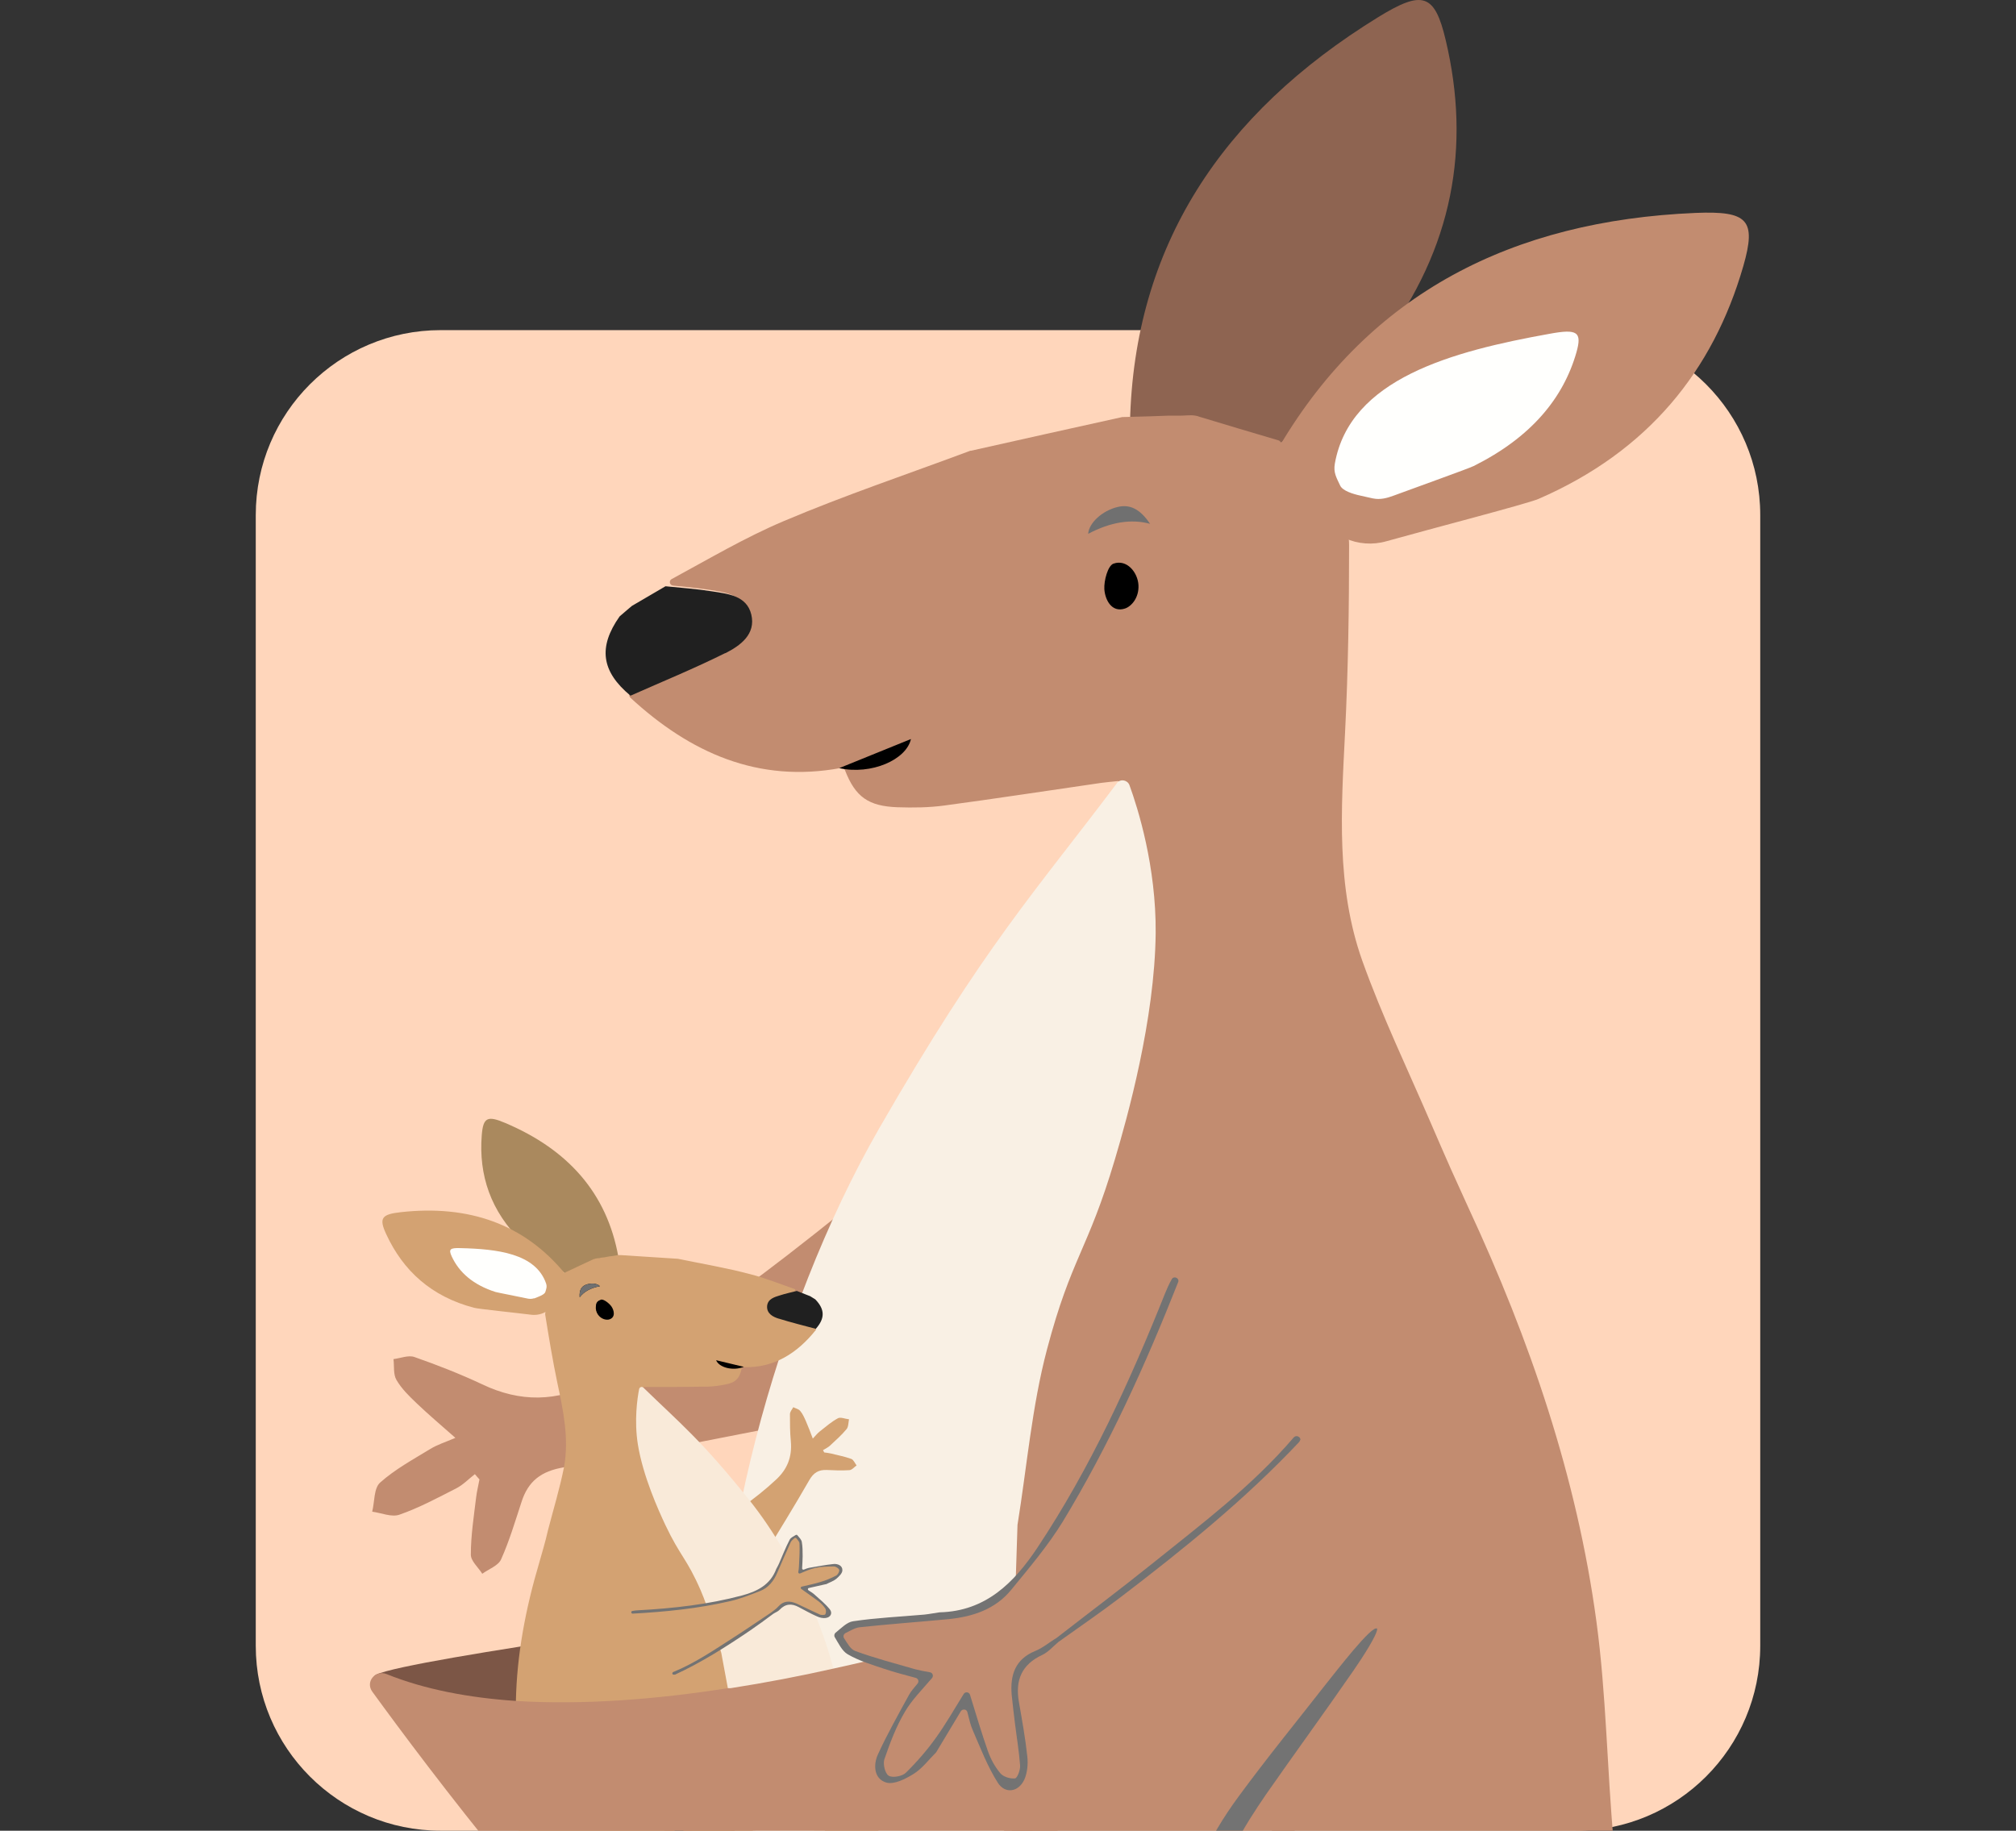 <svg width="218" height="198" viewBox="0 0 218 198" fill="none" xmlns="http://www.w3.org/2000/svg">
<rect x="0" y="0" width="218" height="198" fill="#333333" stroke="none"/>
<g clip-path="url(#clip0_291_3928)">
<path d="M170.343 35.705H47.657C36.611 35.705 27.657 44.659 27.657 55.705V178C27.657 189.045 36.611 198 47.657 198H170.343C181.389 198 190.343 189.045 190.343 178V55.705C190.343 44.659 181.389 35.705 170.343 35.705Z" fill="#FFD6BB"/>
<path d="M85.251 173.891C85.251 173.891 44.184 179.392 40.686 181.118C37.187 182.844 68.824 195.95 68.824 195.95L121.527 186.239L125.634 173.986C125.634 173.986 93.37 171.824 85.27 173.891H85.251Z" fill="#7C5646"/>
<path d="M96.811 126.491C96.754 127.041 96.849 127.648 96.64 128.103C93.199 135.728 90.157 143.504 88.085 151.641C87.876 152.419 87.191 153.083 86.735 153.803C78.16 155.453 69.585 157.217 60.973 158.697C58.501 159.114 57.113 160.195 56.391 162.452C55.706 164.539 55.079 166.663 54.185 168.654C53.881 169.337 52.854 169.698 52.151 170.21C51.714 169.508 50.896 168.825 50.915 168.123C50.915 166.075 51.238 164.007 51.485 161.959C51.562 161.295 51.733 160.65 51.847 160.006C51.676 159.816 51.505 159.626 51.352 159.436C50.687 159.949 50.078 160.593 49.337 160.973C47.322 161.997 45.325 163.078 43.196 163.818C42.359 164.121 41.238 163.628 40.249 163.495C40.515 162.414 40.42 160.954 41.105 160.347C42.721 158.905 44.679 157.843 46.542 156.705C47.284 156.25 48.139 155.985 49.242 155.51C47.721 154.164 46.371 153.026 45.078 151.793C44.261 151.015 43.424 150.2 42.873 149.251C42.511 148.644 42.645 147.753 42.55 146.994C43.31 146.899 44.166 146.539 44.812 146.767C47.303 147.639 49.774 148.606 52.151 149.725C56.258 151.679 60.174 151.622 64.262 149.555C71.791 145.78 78.521 140.849 85.157 135.747C89.092 132.712 92.933 129.564 96.811 126.472V126.491Z" fill="#C28C70"/>
<path d="M95.902 280.999C95.103 283.369 94.286 285.74 93.506 288.111C92.606 290.83 90.781 291.961 88.03 291.506C87.289 291.373 86.528 291.298 85.806 291.089C73.467 287.599 61.128 284.147 48.827 280.562C44.473 279.292 44.511 279.14 47.325 275.612C51.849 271.97 57.23 271.212 62.744 271.382C66.489 271.496 70.197 272.084 73.923 272.483C77.783 273.317 81.623 274.171 85.464 275.024C85.616 274.588 85.92 274.133 85.863 273.715C85.711 272.672 85.388 271.648 85.141 270.624C84.817 269.486 84.494 268.348 84.171 267.21C82.479 261.311 80.73 255.431 79.133 249.495C76.737 240.542 74.417 231.552 72.117 222.562C69.208 211.239 69.645 200.181 75.14 189.635C76.319 187.378 77.973 185.368 79.418 183.244C79.646 184.002 80.026 184.761 80.064 185.52C81.053 201.395 86.262 215.677 96.301 228.081C98.944 231.344 101.948 234.302 104.781 237.394C105.579 238.304 106.397 239.215 107.195 240.106C106.073 244.544 105.066 249.002 103.83 253.402C101.244 262.62 98.525 271.819 95.864 281.037L95.902 280.999Z" fill="#AD7963"/>
<path d="M133.238 51.024C134.759 50.91 136.204 50.227 137.307 49.127C140.824 45.618 148.581 38.183 149.38 37.121C157.194 26.822 159.038 15.784 156.338 4.365C155.141 -0.718 153.829 -1.097 149.019 1.862C132.059 12.312 122.629 26.67 122.192 45.713C122.192 46.054 124.645 48.198 126.28 49.791C127.382 50.853 128.903 51.384 130.538 51.251L133.238 51.043V51.024Z" fill="#8E6451"/>
<path d="M145.959 259.183C144.057 253.74 142.156 248.297 140.255 242.853C137.916 236.177 135.692 229.444 133.201 222.805C130.52 215.712 131.718 209.358 136.129 203.326C140.711 197.048 145.16 190.656 149.647 184.302C150.141 183.601 150.503 182.785 150.921 182.026C150.16 182.178 149.742 182.52 149.4 182.937C144.228 189.48 139.038 196.024 133.943 202.624C129.399 208.504 128.011 215.01 130.52 222.103C132.707 228.305 135.045 234.451 137.327 240.615C137.764 241.829 138.335 242.986 138.848 244.162C138.981 244.598 139.114 245.015 139.266 245.451C139.38 245.584 139.57 245.717 139.627 245.869C141.015 249.359 142.365 252.868 143.791 256.338C144.457 257.951 145.293 259.506 146.054 261.08C146.301 260.321 146.187 259.715 145.978 259.146L145.959 259.183ZM133.03 52.312C131.395 51.857 129.475 52.312 128.828 53.299C131.566 53.374 133.689 54.152 135.197 55.632C135.045 53.678 134.342 52.692 133.011 52.331L133.03 52.312ZM129.665 57.452C129.037 57.339 127.84 58.533 127.44 59.387C126.965 60.392 126.87 62.004 128.353 62.289C129.075 62.422 130.026 61.322 130.882 60.791C130.806 59.197 131.186 57.718 129.665 57.452ZM96.849 78.145C100.328 78.904 104.112 77.235 104.606 74.997C102.135 76.002 99.549 77.045 96.849 78.145Z" fill="#8F8F8F"/>
<path d="M96.849 78.148C99.549 77.048 102.135 76.005 104.606 75C104.112 77.238 100.328 78.907 96.849 78.148ZM128.353 62.292C126.87 62.007 126.965 60.414 127.44 59.39C127.84 58.536 129.018 57.342 129.665 57.455C131.186 57.721 130.806 59.2 130.882 60.794C130.026 61.325 129.075 62.444 128.353 62.292ZM128.847 53.302C129.494 52.296 131.395 51.86 133.049 52.315C134.38 52.695 135.064 53.681 135.235 55.616C133.727 54.136 131.604 53.358 128.866 53.283L128.847 53.302ZM143.753 256.379C142.327 252.908 140.977 249.4 139.589 245.91C139.532 245.739 139.342 245.625 139.228 245.492C139.095 245.056 138.962 244.639 138.81 244.203C138.297 243.027 137.726 241.851 137.289 240.656C134.988 234.492 132.669 228.346 130.482 222.144C127.973 215.051 129.38 208.526 133.905 202.665C139 196.065 144.209 189.54 149.362 182.978C149.685 182.56 150.122 182.2 150.883 182.067C150.465 182.826 150.122 183.642 149.609 184.343C145.122 190.697 140.673 197.089 136.091 203.367C131.68 209.399 130.482 215.733 133.163 222.846C135.654 229.465 137.878 236.199 140.217 242.894C142.118 248.337 144.038 253.781 145.921 259.224C146.111 259.793 146.244 260.4 145.997 261.159C145.236 259.585 144.4 258.029 143.734 256.417L143.753 256.379Z" fill="#C28C70"/>
<path d="M141.339 262.921C126.623 260.133 118.372 254.879 107.554 247.881C107.154 247.615 106.603 247.558 106.109 247.426C106.033 247.407 105.976 247.369 105.919 247.312C105.234 246.534 104.55 245.775 103.846 244.998C103.694 244.827 103.732 244.562 103.922 244.429C104.34 244.163 104.816 243.898 104.911 243.537C105.462 241.489 106.033 239.403 106.242 237.297C107.021 229.521 107.687 221.725 108.39 213.93V213.892C108.39 211.54 108.428 209.207 108.447 206.855C108.447 199.458 108.485 192.042 108.504 184.645C108.504 184.569 108.504 184.513 108.561 184.456L108.904 168.941C108.942 168.391 108.961 167.841 109.056 167.31C110.082 160.956 110.615 154.45 112.269 148.248C114.911 138.271 118.372 128.485 121.338 118.584C122.688 114.051 123.049 109.366 122.726 104.624C122.517 101.647 122.497 98.669 122.383 95.691V95.596L121.813 93.529V93.491C121.452 91.044 121.091 88.616 120.729 86.189C120.729 86.113 120.729 86.037 120.767 85.98C120.9 85.695 121.034 85.411 121.205 85.013C121.319 84.747 121.11 84.444 120.824 84.482C120.159 84.558 119.627 84.595 119.094 84.671C113.448 85.487 107.801 86.359 102.135 87.118C100.462 87.346 98.751 87.365 97.059 87.308C93.922 87.194 92.496 86.208 91.374 83.306C91.298 83.135 91.127 83.04 90.937 83.059C81.982 84.728 74.624 81.409 68.179 75.472C67.969 75.283 68.026 74.96 68.274 74.846C71.525 73.405 74.814 72.058 77.989 70.465C79.586 69.668 81.297 68.417 80.803 66.273C80.328 64.244 78.293 64.035 76.563 63.77C75.308 63.58 74.053 63.466 72.78 63.334C72.399 63.296 72.304 62.803 72.627 62.632C76.62 60.47 80.556 58.137 84.719 56.373C91.336 53.566 98.18 51.271 104.93 48.748H105.006C110.444 47.515 115.9 46.32 121.357 45.106H121.433L124.209 45.031C124.893 45.012 125.654 44.974 126.357 44.955C126.775 44.955 127.536 44.955 127.65 44.955C128.163 44.955 128.753 44.86 129.266 44.955C129.399 44.974 129.551 45.012 129.684 45.069C132.555 45.941 135.426 46.794 138.316 47.648C139.476 48.729 140.635 49.81 141.814 50.891C142.404 51.422 142.974 51.972 143.563 52.504C144.096 52.978 144.666 53.376 144.894 54.078C145.141 54.837 145.313 55.595 145.503 56.373C145.712 57.226 145.883 58.099 145.883 58.971C145.883 65.742 145.788 72.513 145.446 79.266C145.027 87.573 144.476 95.919 147.309 103.904C149.457 109.916 152.252 115.72 154.781 121.6C155.465 123.212 156.188 124.824 156.891 126.436C157.519 127.821 158.146 129.205 158.773 130.59C165.428 144.91 170.523 159.742 172.634 175.408C173.698 183.28 173.774 191.303 174.497 199.231C174.725 201.697 175.448 204.162 176.265 206.514C182.007 223.034 193.319 233.883 210.012 239.137C213.663 240.275 217.427 241.147 221.192 241.849C230.413 243.594 238.265 240.844 245.148 234.566C249.635 230.469 254.274 226.467 259.198 222.92C265.491 218.368 272.982 216.282 280.321 214.025C285.055 212.564 289.789 210.914 294.656 210.08C299.067 209.321 303.649 209.568 308.155 209.416C308.516 209.416 308.935 209.492 309.239 209.682C309.79 210.023 310.323 210.44 310.836 210.839C311.007 210.971 311.045 211.199 310.912 211.37C310.513 211.901 310.152 212.508 309.619 212.811C304.258 215.846 298.801 218.71 293.478 221.82C289.846 223.945 286.31 226.259 282.869 228.667C277.203 232.631 272.849 237.658 269.864 243.993C266.556 251.01 262.392 257.516 256.802 263.016C249.007 270.698 239.52 274.889 228.702 275.838C213.149 277.203 198.339 274.586 184.612 266.904C178.908 263.718 173.946 259.583 169.535 254.785C169.059 254.273 168.603 253.76 168.109 253.286C168.033 253.229 167.957 253.172 167.804 253.116C167.576 253.021 167.329 253.153 167.272 253.381C167.272 253.381 167.272 253.4 167.272 253.419C166.645 256.226 164.8 258.578 162.234 259.887C157.88 262.087 150.446 264.666 141.358 262.94L141.339 262.921Z" fill="#C28C70"/>
<path d="M78.427 70.633C75.081 72.302 71.602 73.725 68.18 75.242C65.023 72.625 64.662 69.988 67.001 66.669C67.438 66.29 67.875 65.91 68.332 65.531C69.549 64.829 70.765 64.109 71.963 63.407C73.636 63.577 75.328 63.691 77.001 63.957C78.732 64.222 80.747 64.431 81.241 66.46C81.755 68.604 80.043 69.837 78.427 70.652V70.633Z" fill="#202020"/>
<path d="M110.025 165.037C110.025 165.037 110.025 164.98 110.025 164.942C111.052 158.588 111.584 152.121 113.219 145.937C115.862 135.961 117.611 135.316 120.558 125.396C121.908 120.863 124.874 110.28 124.969 100.91C125.026 93.703 123.049 87.425 122.136 84.921C121.927 84.352 121.147 84.2 120.786 84.694C111.831 96.605 106.508 102.162 95.081 122.02C83.655 141.897 76.563 169.911 78.008 187.835C79.453 205.759 86.031 220.61 96.07 233.014C98.56 236.106 101.393 238.913 104.093 241.815C104.359 242.099 104.778 242.156 105.101 241.947C105.462 241.72 105.823 241.473 105.899 241.17C106.451 239.121 107.021 237.035 107.23 234.93C108.01 227.153 108.675 219.358 109.379 211.582C109.379 211.563 109.379 211.544 109.379 211.525C109.379 209.192 109.417 206.859 109.417 204.507C109.417 197.072 109.455 189.637 109.474 182.183L110.025 164.999V165.037Z" fill="#F9F0E4"/>
<path d="M120.408 60.961C119.799 61.17 119.362 62.801 119.419 63.73C119.495 64.849 120.199 66.291 121.644 65.817C122.347 65.589 123.184 64.641 123.107 63.275C123.031 61.91 121.853 60.449 120.408 60.961Z" fill="black"/>
<path d="M90.748 83.078C94.227 83.836 98.01 82.167 98.505 79.929C96.033 80.934 93.447 81.978 90.748 83.078Z" fill="black"/>
<path d="M124.363 56.655C122.322 56.099 120.091 56.459 117.67 57.736C117.746 56.56 119.191 55.233 120.846 54.834C122.176 54.512 123.279 55.043 124.363 56.655Z" fill="#707070"/>
<path d="M140.522 288.903C140.066 291.369 139.591 293.815 139.154 296.281C138.659 299.101 137.011 300.479 134.21 300.416C133.45 300.416 132.689 300.416 131.948 300.321C119.247 298.595 106.528 296.907 93.847 295.086C89.36 294.441 89.379 294.289 91.66 290.401C95.615 286.153 100.843 284.654 106.338 284.028C110.045 283.611 113.81 283.687 117.574 283.535C121.51 283.82 125.426 284.123 129.362 284.427C129.438 283.971 129.685 283.478 129.571 283.08C129.267 282.075 128.811 281.107 128.411 280.121C127.917 279.04 127.442 277.959 126.966 276.878C124.457 271.264 121.89 265.687 119.476 260.054C115.825 251.519 112.289 242.946 108.733 234.373C104.265 223.562 103.125 212.561 107.079 201.352C107.935 198.943 109.285 196.724 110.407 194.41C110.73 195.131 111.224 195.814 111.376 196.572C114.589 212.144 121.776 225.554 133.469 236.422C136.53 239.286 139.933 241.789 143.184 244.445C144.116 245.222 145.028 246.019 145.96 246.797C145.485 251.349 145.104 255.901 144.496 260.415C143.241 269.917 141.853 279.4 140.522 288.884V288.903Z" fill="#C28C70"/>
<path d="M145.446 58.212C146.815 58.838 148.431 58.971 149.933 58.534C154.724 57.188 165.124 54.494 166.36 53.963C178.243 48.804 185.239 40.08 188.509 28.794C189.954 23.768 189.004 22.801 183.357 23.028C163.451 23.863 148.165 31.772 138.43 48.141C138.259 48.425 139.343 51.517 139.989 53.698C140.427 55.158 141.491 56.372 142.974 57.055L145.427 58.193L145.446 58.212Z" fill="#C28C70"/>
<path d="M148.488 53.909C149.23 54.061 149.952 53.89 150.751 53.587C153.26 52.657 158.736 50.704 159.363 50.4C165.543 47.309 169.041 43.098 170.467 38.11C171.094 35.891 170.562 35.549 167.577 36.099C157.006 37.996 145.979 40.955 144.344 50.135C144.172 51.121 144.515 51.652 144.914 52.506C145.18 53.094 146.321 53.435 147.119 53.606L148.469 53.909H148.488Z" fill="#FFFFFD"/>
<path d="M144.876 254.971C144.705 253.53 143.83 251.064 143.298 249.452C140.427 241.315 137.613 233.102 134.742 224.947C132.537 218.688 129.894 212.163 131.32 205.62C132.175 201.39 134.476 197.616 136.891 194.088C140.028 189.593 143.241 185.192 146.359 180.678C147.404 179.161 148.925 176.809 148.925 176.164C148.469 175.557 144.381 180.906 143.412 182.101C140.237 186.16 136.986 190.143 133.925 194.315C130.692 198.716 128.069 203.837 128.183 209.394C128.335 216.639 131.833 223.733 134.191 230.58C137.271 238.527 140.332 246.493 143.906 254.194C144.553 255.407 144.914 255.73 144.857 255.009L144.876 254.971Z" fill="#737373"/>
<path d="M71.77 168.355C71.96 168.411 72.169 168.506 72.359 168.506C75.439 168.279 78.538 168.222 81.618 168.544C81.923 168.582 82.227 168.43 82.55 168.355C84.223 165.604 85.915 162.873 87.512 160.085C87.969 159.288 88.52 158.947 89.395 158.985C90.212 159.023 91.03 159.061 91.828 159.004C92.114 159.004 92.361 158.681 92.627 158.492C92.437 158.245 92.304 157.885 92.056 157.79C91.334 157.525 90.593 157.392 89.851 157.202C89.623 157.145 89.376 157.126 89.129 157.088C89.091 157.012 89.033 156.918 88.995 156.842C89.262 156.671 89.566 156.538 89.775 156.33C90.383 155.761 91.011 155.211 91.543 154.566C91.752 154.319 91.733 153.864 91.809 153.504C91.41 153.466 90.897 153.238 90.612 153.39C89.908 153.769 89.3 154.3 88.653 154.812C88.406 155.002 88.197 155.267 87.893 155.59C87.626 154.888 87.398 154.281 87.132 153.674C86.961 153.295 86.79 152.897 86.524 152.593C86.353 152.384 86.029 152.328 85.782 152.195C85.649 152.441 85.421 152.688 85.421 152.953C85.421 153.921 85.421 154.907 85.516 155.874C85.668 157.543 85.155 158.89 83.919 160.028C81.657 162.152 79.09 163.84 76.466 165.491C74.907 166.458 73.329 167.387 71.77 168.336V168.355Z" fill="#D3A272"/>
<path d="M89.626 220.267C90.045 221.083 90.482 221.898 90.9 222.733C91.382 223.681 92.111 223.991 93.087 223.662C93.353 223.568 93.619 223.511 93.866 223.397C98.163 221.443 102.479 219.49 106.757 217.498C108.278 216.796 108.24 216.739 107.023 215.601C105.179 214.52 103.163 214.558 101.167 214.919C99.817 215.165 98.486 215.601 97.156 215.943C95.806 216.474 94.437 216.986 93.087 217.517C93.011 217.365 92.878 217.214 92.878 217.062C92.878 216.664 92.935 216.284 92.973 215.886C93.03 215.45 93.087 215.014 93.144 214.577C93.429 212.339 93.733 210.082 93.98 207.844C94.361 204.449 94.684 201.035 95.026 197.64C95.444 193.353 94.684 189.351 92.079 185.805C91.528 185.046 90.805 184.401 90.159 183.718C90.121 184.003 90.026 184.306 90.045 184.591C90.577 190.433 89.474 195.933 86.508 201.016C85.729 202.344 84.797 203.595 83.942 204.885C83.695 205.265 83.447 205.644 83.219 206.004C83.866 207.56 84.493 209.134 85.197 210.651C86.66 213.875 88.162 217.081 89.645 220.286L89.626 220.267Z" fill="#D3A272"/>
<path d="M63.142 138.5C62.59 138.538 62.02 138.368 61.544 138.026C60.061 136.945 56.829 134.669 56.468 134.328C53.046 131.009 51.753 127.082 52.095 122.777C52.247 120.861 52.704 120.634 54.624 121.449C61.392 124.313 65.632 129.017 66.868 135.94C66.887 136.054 66.107 136.983 65.613 137.647C65.271 138.102 64.739 138.368 64.149 138.425L63.16 138.5H63.142Z" fill="#AA895E"/>
<path d="M71.736 209.933C71.736 209.933 71.831 209.8 71.831 209.762C71.888 209.572 71.869 209.42 71.926 209.25C72.059 208.795 72.192 208.32 72.268 207.903C72.686 205.722 73.162 203.674 73.542 201.473C73.599 201.246 73.694 200.961 73.713 200.715C73.865 200.013 73.903 199.368 73.827 198.742C73.827 198.704 73.846 198.647 73.827 198.59C73.732 197.509 73.428 196.485 72.781 195.594C72.781 195.556 72.762 195.48 72.724 195.423C72.401 194.835 71.945 194.304 71.393 193.792C69.188 191.668 66.944 189.581 64.682 187.514C64.53 187.362 64.359 187.267 64.054 187.229C64.283 187.495 64.454 187.779 64.644 187.988C66.659 190.055 68.618 192.161 70.633 194.171C71.964 195.499 72.781 196.978 72.914 198.647V198.685C73.028 199.463 73.009 200.259 72.819 201.113C72.629 202.156 72.439 203.142 72.249 204.186C71.964 205.703 71.678 207.258 71.393 208.776C71.089 210.388 70.785 211.943 70.5 213.517C70.405 214.029 70.31 214.56 70.215 215.073C70.157 215.262 70.138 215.509 70.31 215.793C70.5 215.148 70.709 214.56 70.842 213.897C71.184 212.55 71.45 211.222 71.793 209.876L71.736 209.933ZM63.313 138.978C62.857 139.205 62.648 139.585 62.685 140.305C63.167 139.673 63.896 139.281 64.872 139.129C64.568 138.788 63.883 138.75 63.313 138.997V138.978ZM65.709 141.254C65.576 141.007 65.252 140.723 64.986 140.647H64.948C64.948 140.647 64.91 140.628 64.834 140.647C64.568 140.723 64.473 140.893 64.492 141.14C64.473 141.235 64.454 141.273 64.473 141.386C64.53 141.557 64.511 141.747 64.568 141.918C64.872 142.107 65.328 142.43 65.537 142.335C66.089 142.145 65.956 141.557 65.709 141.235V141.254ZM74.911 145.654C75.234 146.451 76.717 146.868 77.953 146.375C76.869 146.128 75.899 145.901 74.911 145.654Z" fill="#8F8F8F"/>
<path d="M74.911 145.654C75.234 146.451 76.717 146.868 77.953 146.375C76.869 146.128 75.899 145.901 74.911 145.654ZM65.709 141.254C65.576 141.007 65.252 140.723 64.986 140.647H64.948C64.948 140.647 64.91 140.628 64.834 140.647C64.568 140.723 64.473 140.893 64.492 141.14C64.473 141.235 64.454 141.273 64.473 141.386C64.53 141.557 64.511 141.747 64.568 141.918C64.872 142.107 65.328 142.43 65.537 142.335C66.089 142.145 65.956 141.557 65.709 141.235V141.254ZM63.313 138.978C62.857 139.205 62.648 139.585 62.685 140.305C63.167 139.673 63.896 139.281 64.872 139.129C64.568 138.788 63.883 138.75 63.313 138.997V138.978ZM71.736 209.933C71.736 209.933 71.831 209.8 71.831 209.762C71.888 209.572 71.869 209.42 71.926 209.25C72.059 208.795 72.192 208.32 72.268 207.903C72.686 205.722 73.162 203.674 73.542 201.473C73.599 201.246 73.694 200.961 73.713 200.715C73.865 200.013 73.903 199.368 73.827 198.742C73.827 198.704 73.846 198.647 73.827 198.59C73.732 197.509 73.428 196.485 72.781 195.594C72.781 195.556 72.762 195.48 72.724 195.423C72.401 194.835 71.945 194.304 71.393 193.792C69.188 191.668 66.944 189.581 64.682 187.514C64.53 187.362 64.359 187.267 64.054 187.229C64.283 187.495 64.454 187.779 64.644 187.988C66.659 190.055 68.618 192.161 70.633 194.171C71.964 195.499 72.781 196.978 72.914 198.647V198.685C73.028 199.463 73.009 200.259 72.819 201.113C72.629 202.156 72.439 203.142 72.249 204.186C71.964 205.703 71.678 207.258 71.393 208.776C71.089 210.388 70.785 211.943 70.5 213.517C70.405 214.029 70.31 214.56 70.215 215.073C70.157 215.262 70.138 215.509 70.31 215.793C70.5 215.148 70.709 214.56 70.842 213.897C71.184 212.55 71.45 211.222 71.793 209.876L71.736 209.933Z" fill="#D3A272"/>
<path d="M67.876 216.848C69.15 216.905 70.557 216.715 72.059 216.184C73.846 215.539 75.329 214.875 76.641 214.135C79.208 212.675 81.147 210.93 83.543 208.863C83.695 208.711 83.847 208.654 84.018 208.597C84.018 208.597 84.043 208.572 84.094 208.521C84.094 208.521 84.189 208.389 84.189 208.351V208.313C84.379 208.066 84.55 207.82 84.702 207.611C84.778 207.535 84.759 207.421 84.664 207.402C84.493 207.307 84.303 207.251 84.246 207.137L83.98 206.473C83.828 206.131 83.676 205.79 83.581 205.411L83.428 204.918C82.706 202.167 82.022 199.322 81.318 196.534C81.223 195.662 81.052 194.808 80.9 193.974C80.52 191.28 80.082 188.549 79.664 185.837L79.626 185.78L79.037 182.575L78.618 180.166C78.58 179.957 78.542 179.749 78.485 179.578C78.352 179.142 78.219 178.762 78.086 178.326C78.048 178.269 78.029 178.155 77.991 178.099C77.991 178.099 77.985 178.061 77.972 177.985C77.535 176.524 77.154 175.064 76.603 173.66L76.546 173.546C76.546 173.546 76.527 173.433 76.489 173.376C76.394 173.205 76.356 172.996 76.242 172.807C75.614 171.327 74.892 169.829 74.207 168.388C74.017 167.989 73.789 167.572 73.637 167.231C72.838 165.656 72.04 164.082 71.279 162.47C70.519 160.915 70.158 159.208 70.006 157.463C69.911 156.381 69.72 155.281 69.587 154.2V154.162L69.663 153.385V153.347C69.663 152.455 69.682 151.545 69.682 150.654L69.644 150.597L69.454 150.236C69.454 150.236 69.397 150.122 69.492 150.103L69.454 150.047C69.454 150.047 69.492 150.047 69.568 150.028C69.758 150.028 69.987 149.99 70.177 150.009C72.268 150.009 74.416 150.009 76.546 149.971C77.154 149.952 77.782 149.876 78.409 149.743C79.512 149.553 79.987 149.098 80.215 147.96C80.215 147.922 80.291 147.884 80.329 147.903L80.386 147.865H80.424C83.695 147.96 86.204 146.367 88.22 143.844C88.277 143.806 88.258 143.712 88.201 143.731C88.188 143.655 88.169 143.617 88.144 143.617C86.889 143.256 85.634 142.953 84.398 142.555C83.752 142.365 83.067 141.986 83.124 141.208C83.143 140.772 83.409 140.544 83.733 140.336C83.904 140.241 84.189 140.165 84.398 140.127C84.854 139.956 85.368 139.861 85.862 139.691C86.033 139.634 86.033 139.444 85.9 139.406C84.303 138.856 82.782 138.23 81.147 137.813C78.58 137.13 75.957 136.694 73.314 136.144C71.26 136.011 69.188 135.878 67.135 135.746H66.831L66.108 135.859C65.842 135.878 65.576 135.954 65.329 135.992C65.176 135.992 64.91 136.03 64.853 136.068C64.663 136.068 64.435 136.106 64.283 136.163C64.245 136.163 64.169 136.182 64.112 136.22C63.123 136.694 62.096 137.149 61.108 137.623C61.108 137.661 61.032 137.699 61.013 137.756C60.632 138.192 60.366 138.629 60.005 139.008C59.834 139.254 59.625 139.501 59.454 139.71C59.282 139.918 59.092 140.108 59.073 140.355C58.997 140.639 59.016 140.943 58.978 141.227C58.959 141.474 58.94 141.72 58.978 141.967C58.959 142.062 58.94 142.099 58.959 142.213C59.359 144.679 59.758 147.126 60.271 149.572C60.918 152.588 61.545 155.623 60.994 158.658C60.537 160.971 59.834 163.266 59.245 165.542C59.111 166.149 58.94 166.794 58.769 167.401L58.294 169.07C56.849 173.945 55.879 178.952 55.784 184.073V186.159C55.784 189.099 56.221 192.02 56.431 194.96C56.469 195.87 56.355 196.781 56.164 197.672C55.879 199.228 55.461 200.669 54.891 201.997C58.522 206.473 62.591 211.158 66.811 215.786L67.876 216.943V216.848Z" fill="#D3A272"/>
<path d="M84.225 142.618C85.537 143.035 86.887 143.358 88.218 143.718C89.225 142.58 89.206 141.613 88.16 140.531C87.97 140.418 87.799 140.304 87.609 140.19C87.134 140 86.639 139.811 86.164 139.621C85.556 139.773 84.947 139.906 84.358 140.095C83.75 140.285 83.027 140.475 82.951 141.252C82.894 142.068 83.579 142.428 84.206 142.618H84.225Z" fill="#202020"/>
<path d="M77.99 178.789C77.99 178.789 77.99 178.77 77.99 178.751C77.268 176.494 76.698 174.161 75.766 171.998C74.245 168.509 73.579 168.376 71.944 164.924C71.203 163.35 69.53 159.651 68.978 156.237C68.56 153.62 68.921 151.211 69.111 150.243C69.15 150.016 69.435 149.921 69.587 150.092C73.522 153.923 75.766 155.668 81.051 162.268C86.318 168.869 90.482 178.694 90.957 185.313C91.432 191.933 89.873 197.698 86.907 202.782C86.166 204.052 85.291 205.228 84.474 206.442C84.397 206.556 84.245 206.594 84.112 206.537C83.96 206.48 83.827 206.404 83.77 206.29C83.447 205.57 83.124 204.849 82.934 204.09C82.211 201.302 81.546 198.495 80.842 195.688C80.842 195.688 80.842 195.688 80.842 195.669C80.709 194.815 80.576 193.962 80.424 193.108C80.006 190.396 79.587 187.684 79.15 184.972L77.99 178.732V178.789Z" fill="#F9EAD9"/>
<path d="M72.893 180.935L68.463 174.372L73.311 173.974L77.418 173.386L79.756 172.798L82.171 172.021L83.217 171.186L84.129 169.82L85.422 166.786L85.954 166.198L86.202 166.217L86.544 166.634L86.677 167.696L86.582 169.858L86.772 169.972L87.875 169.593L89.795 169.289L90.612 169.365L91.012 169.726L90.803 170.295L90.308 170.731L88.578 171.395L86.962 171.717L87.723 172.305L89.377 173.766L89.586 174.391L89.206 174.828L88.369 174.695L85.821 173.443H85.004L84.015 174.145L81.715 175.719L75.669 179.588L72.893 180.935Z" fill="#D3A272"/>
<path d="M72.896 181.122C72.896 181.122 72.972 181.122 72.991 181.122C75.862 179.794 78.523 178.106 81.147 176.323C81.984 175.754 82.801 175.147 83.619 174.54C83.847 174.388 84.132 174.294 84.303 174.104C84.931 173.44 85.615 173.402 86.376 173.819C87.022 174.161 87.668 174.521 88.353 174.825C88.638 174.957 88.98 175.033 89.266 174.995C89.817 174.938 90.064 174.464 89.722 174.047C89.228 173.44 88.619 172.947 88.049 172.435C87.878 172.283 87.687 172.169 87.421 171.999C87.326 171.923 87.345 171.771 87.459 171.752C88.144 171.6 88.733 171.467 89.303 171.335C89.303 171.335 89.323 171.335 89.341 171.335C89.703 171.145 90.121 171.012 90.425 170.766C90.71 170.519 91.091 170.159 91.091 169.836C91.11 169.324 90.596 169.116 90.14 169.154C89.246 169.248 88.372 169.419 87.478 169.571C87.307 169.609 87.155 169.666 86.927 169.76C86.832 169.798 86.737 169.723 86.737 169.628C86.756 169.154 86.794 168.755 86.794 168.338C86.794 167.807 86.794 167.257 86.699 166.745C86.642 166.498 86.414 166.271 86.224 166.043C86.185 165.986 86.109 165.986 86.033 166.024C85.786 166.176 85.501 166.309 85.387 166.536C84.95 167.371 84.607 168.262 84.227 169.135C84.151 169.324 84.037 169.495 83.942 169.685C83.314 171.392 81.889 172.112 80.272 172.549C76.584 173.535 72.801 173.952 68.998 174.161C68.789 174.161 68.58 174.199 68.371 174.237C68.2 174.275 68.238 174.521 68.409 174.521C71.964 174.331 75.481 173.971 78.942 173.174C80.044 172.928 81.109 172.492 82.155 172.093C83.105 171.733 83.676 170.974 84.056 170.083C84.531 169.002 84.988 167.921 85.482 166.84C85.558 166.65 85.729 166.517 85.9 166.365C85.957 166.308 86.052 166.308 86.109 166.365C86.261 166.555 86.452 166.745 86.452 166.934C86.49 167.769 86.433 168.585 86.395 169.419C86.395 169.609 86.357 169.798 86.319 170.026C86.319 170.14 86.414 170.216 86.509 170.178C87.098 169.931 87.592 169.704 88.125 169.59C88.79 169.438 89.494 169.419 90.178 169.419C90.387 169.419 90.71 169.628 90.749 169.798C90.787 169.969 90.596 170.31 90.425 170.405C89.874 170.69 89.284 170.936 88.695 171.107C88.068 171.297 87.44 171.43 86.699 171.6C86.585 171.619 86.547 171.771 86.642 171.847C87.326 172.34 87.935 172.757 88.543 173.212C88.809 173.421 89.056 173.687 89.246 173.971C89.341 174.123 89.341 174.426 89.246 174.597C89.208 174.673 88.847 174.692 88.695 174.635C88.163 174.407 87.649 174.142 87.117 173.895C86.775 173.743 86.452 173.573 86.109 173.421C85.387 173.118 84.722 173.118 84.151 173.762C83.942 174.009 83.657 174.18 83.41 174.388C82.06 175.28 80.729 176.209 79.36 177.082C77.231 178.447 75.158 179.87 72.801 180.837C72.668 180.894 72.668 181.103 72.82 181.122H72.896Z" fill="#737373"/>
<path d="M64.547 141.931C64.89 142.083 65.289 142.424 65.555 142.348C66.088 142.159 65.954 141.59 65.726 141.248C65.536 140.964 65.042 140.584 64.814 140.66C64.281 140.85 64.49 141.362 64.547 141.95V141.931Z" fill="#202020"/>
<path d="M62.685 140.305C63.154 139.685 63.883 139.287 64.872 139.11C64.587 138.787 63.864 138.731 63.294 138.977C62.838 139.186 62.628 139.584 62.685 140.305Z" fill="black"/>
<path d="M64.659 142.179C65.02 142.691 65.591 142.805 65.914 142.691C66.579 142.464 66.408 141.724 66.123 141.307C65.876 140.946 65.248 140.472 64.982 140.567C64.317 140.795 64.298 141.667 64.659 142.179Z" fill="black"/>
<path d="M77.438 147.113C77.742 147.89 79.225 148.308 80.442 147.834C79.396 147.587 78.388 147.34 77.438 147.113Z" fill="black"/>
<path d="M62.685 140.305C63.154 139.685 63.883 139.287 64.872 139.11C64.587 138.787 63.864 138.731 63.294 138.977C62.838 139.186 62.628 139.584 62.685 140.305Z" fill="#707070"/>
<path d="M67.873 216.855C69.946 219.036 72.075 221.237 74.186 223.323L74.528 222.128C75.098 219.947 75.707 217.785 76.296 215.547C76.429 215.091 76.505 214.617 76.638 214.143C77.342 211.298 78.102 208.472 78.767 205.608C79.813 201.416 79.623 197.319 77.513 193.488C77.113 192.635 76.467 191.895 75.935 191.136C75.859 191.421 75.725 191.686 75.707 191.971C75.516 195.309 74.851 198.514 73.558 201.435C73.482 201.72 73.368 201.928 73.197 202.175V202.27C72.931 202.953 72.588 203.597 72.227 204.204C72.094 204.47 71.999 204.679 71.828 204.887V204.982C71.219 205.968 70.573 206.822 69.87 207.732C68.919 208.965 67.816 210.046 66.79 211.203C66.504 211.526 66.2 211.886 65.915 212.208C66.219 213.403 66.485 214.56 66.828 215.698L67.892 216.855H67.873Z" fill="#D3A272"/>
<path d="M59.11 141.821C58.634 142.124 58.064 142.257 57.494 142.2C55.669 141.972 51.733 141.574 51.258 141.441C46.638 140.227 43.596 137.439 41.77 133.494C40.953 131.749 41.257 131.332 43.329 131.104C50.63 130.289 56.657 132.337 61.106 137.762C61.182 137.857 60.954 139.033 60.84 139.867C60.764 140.417 60.441 140.929 59.946 141.252L59.11 141.802V141.821Z" fill="#D3A272"/>
<path d="M57.742 140.415C57.475 140.51 57.209 140.491 56.905 140.415C55.935 140.206 53.844 139.808 53.578 139.732C51.144 138.954 49.642 137.608 48.844 135.882C48.483 135.104 48.673 134.952 49.794 134.99C53.749 135.085 57.932 135.559 59.053 138.821C59.168 139.182 59.072 139.39 58.977 139.713C58.92 139.941 58.521 140.13 58.236 140.244L57.761 140.434L57.742 140.415Z" fill="#FFFFFD"/>
<path d="M70.309 213.511C70.309 213.777 70.442 213.644 70.613 213.17C71.488 210.173 72.153 207.081 72.838 204.028C73.313 201.391 74.188 198.622 73.845 195.967C73.579 193.937 72.324 192.211 70.917 190.789C69.567 189.442 68.16 188.171 66.773 186.863C66.354 186.483 64.567 184.757 64.434 185.004C64.472 185.251 65.157 186.009 65.632 186.502C67.02 187.963 68.446 189.404 69.834 190.865C70.917 192.022 71.963 193.255 72.514 194.753C73.389 197.067 72.8 199.589 72.343 201.998C71.754 205.128 71.183 208.276 70.594 211.406C70.48 212.032 70.309 212.98 70.328 213.511H70.309Z" fill="#737373"/>
<path d="M108.334 243.71C108.276 244.45 107.592 244.943 106.87 244.848C98.808 243.463 89.492 237.242 80.347 229.124C78.75 227.721 77.172 226.223 75.613 224.686C75.138 224.25 74.662 223.814 74.187 223.34C72.076 221.253 69.966 219.053 67.875 216.872C67.532 216.474 67.152 216.075 66.81 215.715C62.57 211.068 58.521 206.383 54.889 201.926C48.501 194.131 43.33 187.189 40.269 182.978C39.47 181.897 40.592 180.569 41.809 181.063C45.896 182.713 50.687 183.623 55.783 183.964C63.046 184.42 71.031 183.794 78.731 182.58C78.826 182.599 78.921 182.58 79.035 182.58C82.8 181.992 86.564 181.271 90.081 180.475C101.85 177.914 111.775 174.69 115.767 173.324C116.661 173.021 117.536 173.779 117.422 174.747L108.353 243.748L108.334 243.71Z" fill="#C28C70"/>
<path d="M140.101 155.562L127.021 138.548L121.83 150.668L116.792 160.702L113.275 166.202L109.168 171.721L106.126 173.713L101.81 174.87L92.893 175.572L90.916 176.463L90.745 177.051L91.543 178.303L94.148 179.593L99.833 181.205L99.947 181.755L98.046 184.277L95.593 188.905L95.099 191.086L95.669 192.414L97.323 192.376L98.882 191.504L102.076 187.615L104.282 183.727L105.156 186.193L107.514 191.693L108.94 192.793L110.404 192.186L110.765 189.929L109.719 182.324L110.423 180.218L113.065 178.284L119.111 173.694L134.302 161.498L140.101 155.562Z" fill="#C28C70"/>
<path d="M140.595 155.698C140.595 155.792 140.538 155.887 140.481 155.963C134.606 162.203 127.952 167.571 121.146 172.768C118.959 174.437 116.678 175.992 114.453 177.585C114.453 177.585 114.453 177.585 114.434 177.604C113.864 178.078 113.35 178.685 112.704 178.989C110.46 180.032 109.776 181.739 110.175 184.053C110.518 186.025 110.879 187.998 111.088 189.971C111.183 190.805 111.088 191.753 110.765 192.474C110.137 193.821 108.711 194.048 107.913 192.835C106.791 191.071 106.031 189.079 105.194 187.145C104.947 186.594 104.814 185.988 104.605 185.172C104.529 184.85 104.091 184.793 103.901 185.077C102.931 186.689 102.095 188.093 101.258 189.477C101.258 189.496 101.22 189.534 101.201 189.553C100.403 190.35 99.718 191.279 98.806 191.848C97.931 192.398 96.695 193.024 95.859 192.797C94.509 192.417 94.414 190.9 94.927 189.762C95.935 187.562 97.133 185.438 98.292 183.313C98.521 182.896 98.844 182.555 99.224 182.08C99.395 181.872 99.3 181.549 99.034 181.473C97.798 181.132 96.714 180.867 95.669 180.506C94.3 180.051 92.893 179.634 91.657 178.913C91.049 178.553 90.687 177.756 90.269 177.073C90.174 176.921 90.212 176.694 90.364 176.58C90.973 176.087 91.581 175.442 92.246 175.347C94.794 174.968 97.38 174.854 99.947 174.626C100.498 174.57 101.049 174.456 101.601 174.38H101.639C106.601 174.247 109.662 171.174 112.172 167.4C117.894 158.789 122.172 149.439 125.994 139.86C126.203 139.348 126.431 138.836 126.716 138.343C126.944 137.945 127.572 138.248 127.401 138.665C123.864 147.618 119.91 156.361 114.909 164.593C113.312 167.191 111.297 169.562 109.358 171.933C107.628 174.057 105.194 174.854 102.551 175.12C99.357 175.423 96.163 175.651 92.988 175.992C92.456 176.049 91.942 176.371 91.41 176.637C91.22 176.751 91.144 176.997 91.277 177.187C91.638 177.737 91.961 178.363 92.456 178.553C94.566 179.33 96.752 179.899 98.92 180.525C99.414 180.658 99.909 180.753 100.574 180.867C100.859 180.923 100.973 181.265 100.783 181.492C99.661 182.801 98.597 183.863 97.855 185.134C96.904 186.727 96.239 188.51 95.631 190.274C95.46 190.786 95.707 191.829 96.106 192.057C96.524 192.304 97.57 192.114 97.95 191.735C99.148 190.559 100.27 189.269 101.239 187.903C102.266 186.462 103.141 184.944 104.205 183.218C104.376 182.934 104.795 182.991 104.89 183.294C105.555 185.475 106.145 187.429 106.81 189.345C107.114 190.217 107.571 191.071 108.16 191.772C108.483 192.171 109.225 192.398 109.757 192.341C110.004 192.322 110.346 191.412 110.308 190.938C110.194 189.383 109.928 187.827 109.738 186.272C109.624 185.286 109.491 184.281 109.396 183.275C109.225 181.151 109.776 179.444 111.962 178.553C112.761 178.23 113.445 177.642 114.187 177.187C114.187 177.187 114.187 177.187 114.206 177.187C117.666 174.494 121.184 171.857 124.606 169.107C129.929 164.821 135.424 160.705 139.892 155.47C140.158 155.166 140.652 155.375 140.633 155.773L140.595 155.698Z" fill="#737373"/>
</g>
<defs>
<clipPath id="clip0_291_3928">
<rect width="218" height="198" rx="19.522" fill="white"/>
</clipPath>
</defs>
</svg>
